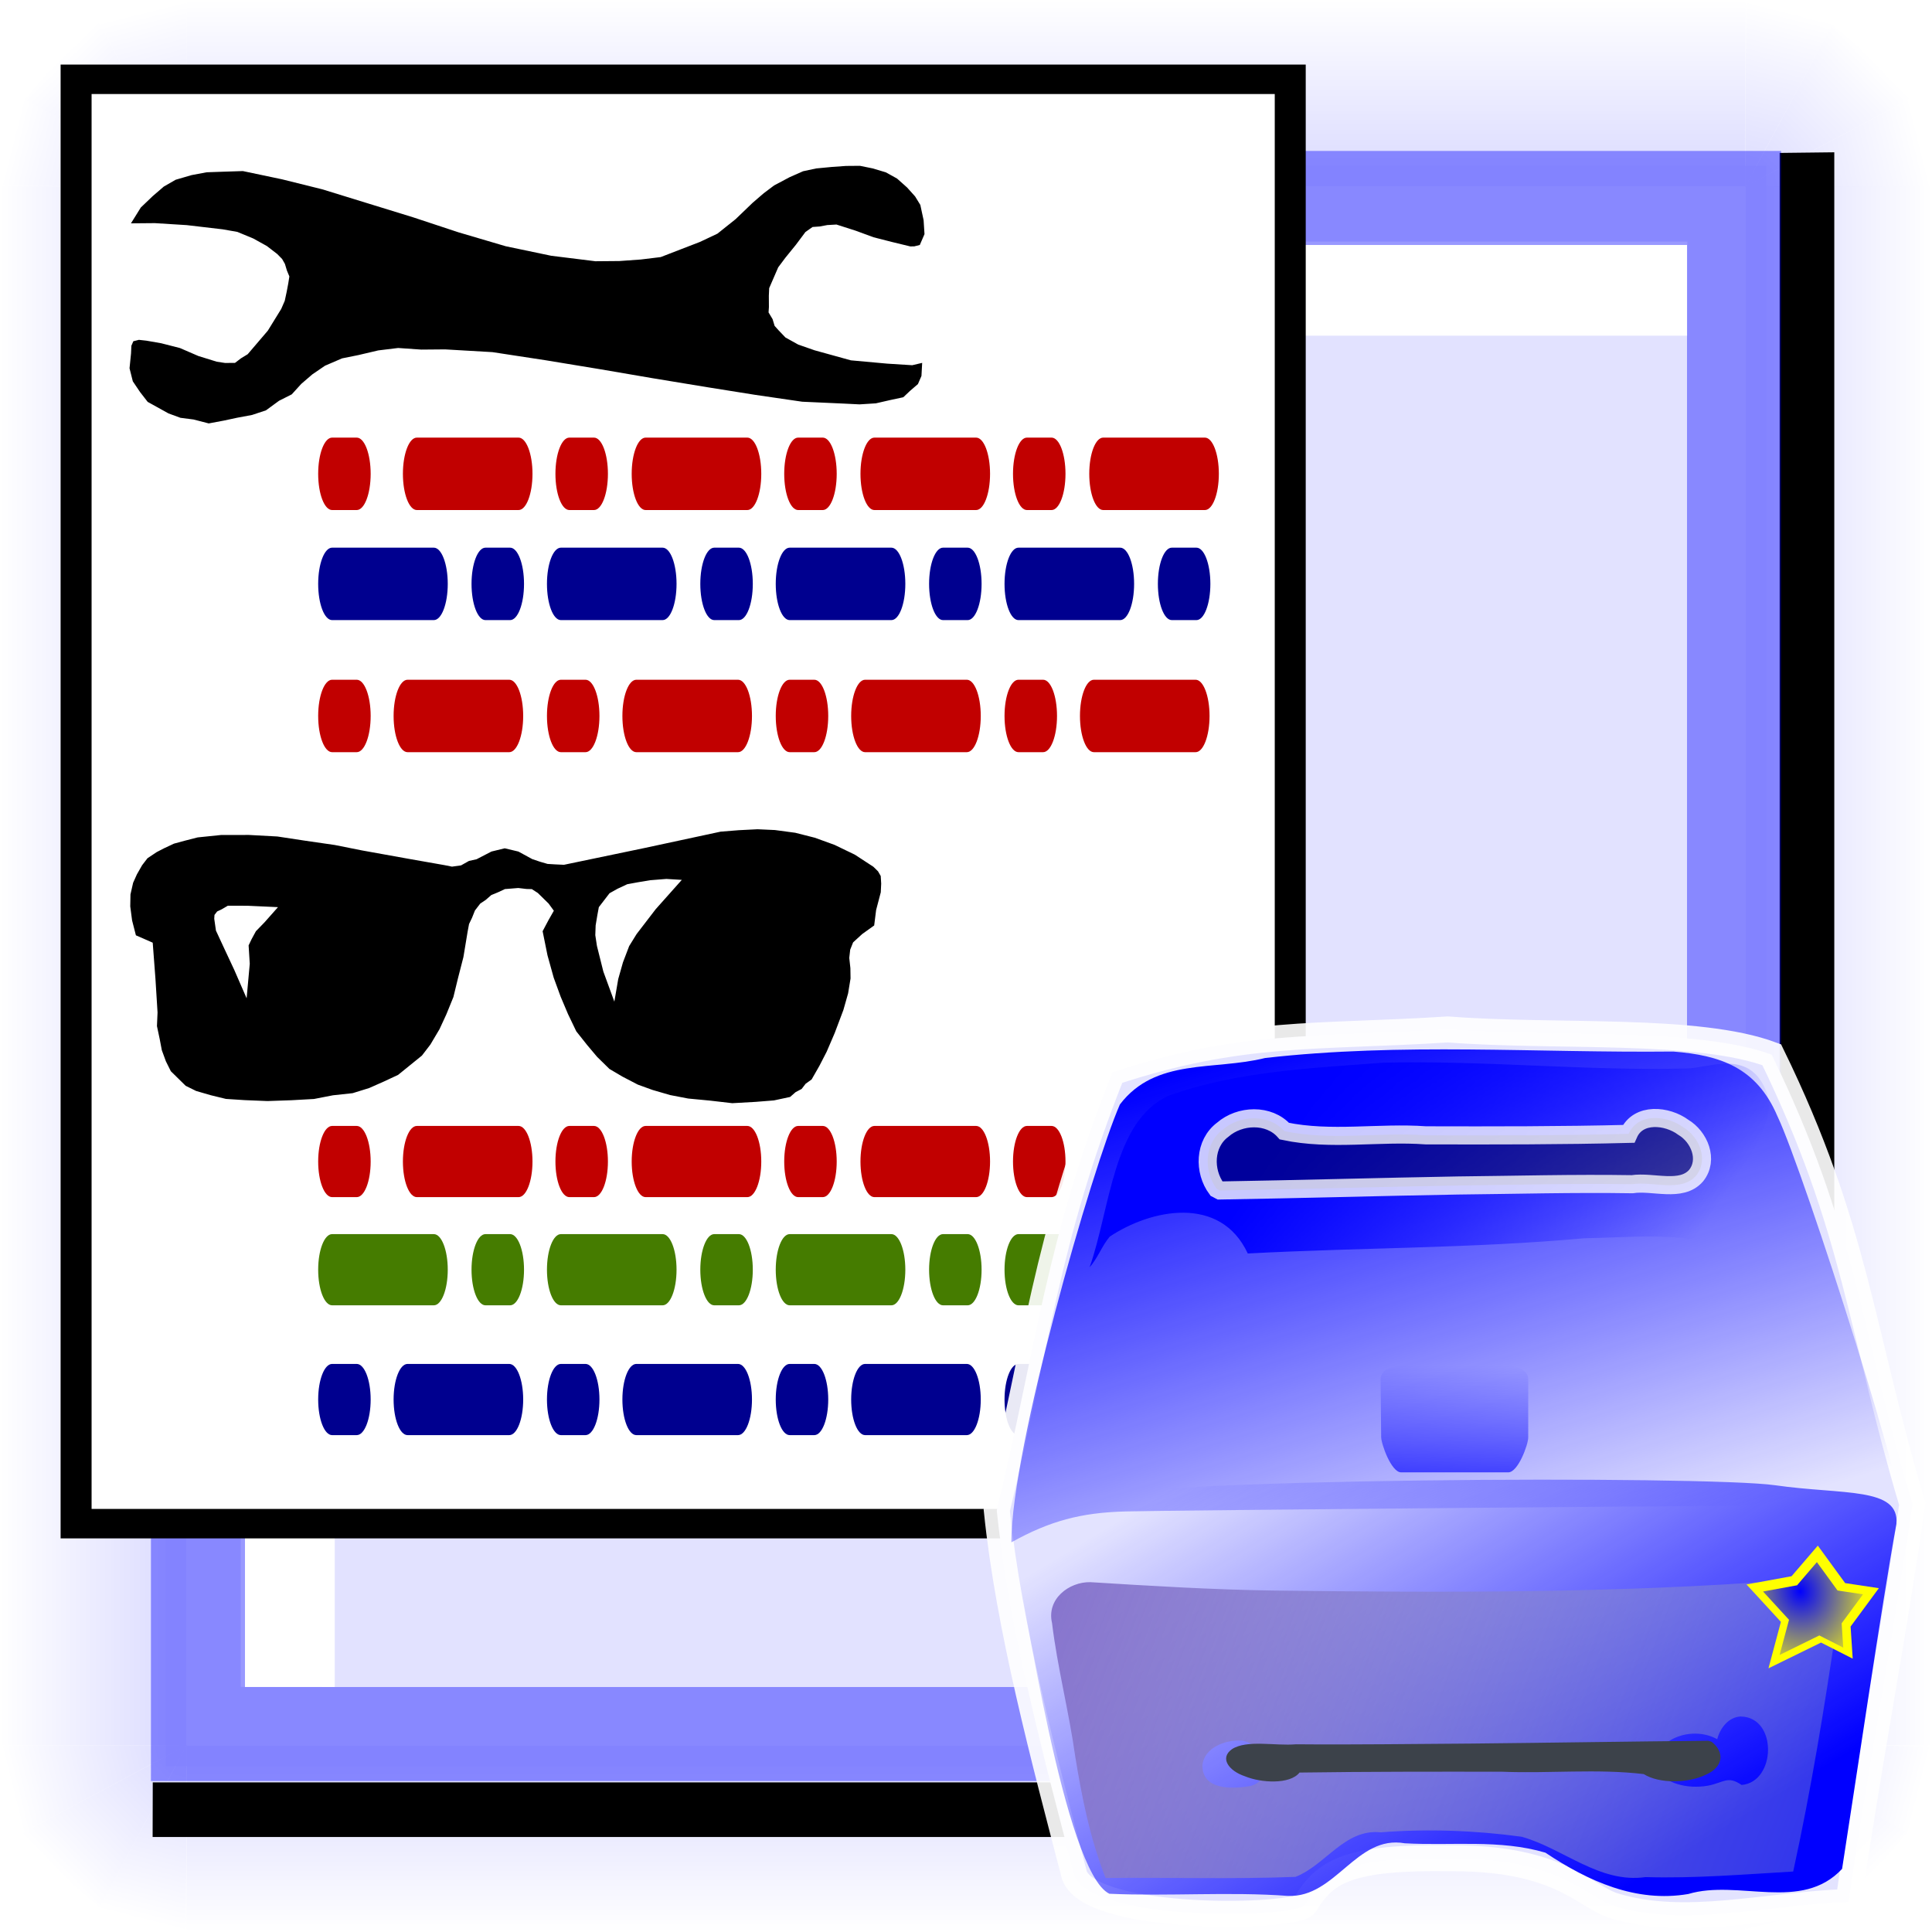 <?xml version="1.0" encoding="UTF-8" standalone="no"?>
<!-- Created with Inkscape (http://www.inkscape.org/) -->
<svg
   xmlns:dc="http://purl.org/dc/elements/1.1/"
   xmlns:cc="http://web.resource.org/cc/"
   xmlns:rdf="http://www.w3.org/1999/02/22-rdf-syntax-ns#"
   xmlns:svg="http://www.w3.org/2000/svg"
   xmlns="http://www.w3.org/2000/svg"
   xmlns:xlink="http://www.w3.org/1999/xlink"
   xmlns:sodipodi="http://inkscape.sourceforge.net/DTD/sodipodi-0.dtd"
   xmlns:inkscape="http://www.inkscape.org/namespaces/inkscape"
   width="320"
   height="320"
   id="svg1"
   sodipodi:version="0.32"
   inkscape:version="0.42"
   sodipodi:docbase="/home/raul/docs/iglues/v0.4/svg"
   sodipodi:docname="i_bulmages_impresion_informexreferencia.svg"
   version="1.0"
   x="0"
   y="0"
   inkscape:export-filename="/home/raul/docs/iglues/v0.4/png/i_bulmages_impresion_informexreferencia.png"
   inkscape:export-xdpi="96.000000"
   inkscape:export-ydpi="96.000000">
  <defs
     id="defs3">
    <linearGradient
       inkscape:collect="always"
       id="linearGradient9952">
      <stop
         style="stop-color:#0000ff;stop-opacity:1;"
         offset="0"
         id="stop9953" />
      <stop
         style="stop-color:#0000ff;stop-opacity:0;"
         offset="1"
         id="stop9954" />
    </linearGradient>
    <linearGradient
       inkscape:collect="always"
       xlink:href="#linearGradient9952"
       id="linearGradient2369"
       gradientUnits="userSpaceOnUse"
       gradientTransform="matrix(0.664,0.685,-0.685,0.664,124.595,290.188)"
       x1="-181"
       y1="65.431"
       x2="-149.556"
       y2="65.431" />
    <linearGradient
       inkscape:collect="always"
       xlink:href="#linearGradient9952"
       id="linearGradient2370"
       gradientUnits="userSpaceOnUse"
       gradientTransform="matrix(0.925,0.235,-0.235,0.925,142.281,191.757)"
       x1="-181"
       y1="65.431"
       x2="-149.556"
       y2="65.431" />
    <linearGradient
       inkscape:collect="always"
       xlink:href="#linearGradient9952"
       id="linearGradient2371"
       gradientUnits="userSpaceOnUse"
       gradientTransform="matrix(0.231,0.926,0.926,-0.231,-59.197,392.392)"
       x1="-181"
       y1="65.431"
       x2="-149.556"
       y2="65.431" />
    <linearGradient
       inkscape:collect="always"
       xlink:href="#linearGradient9952"
       id="linearGradient2372"
       gradientUnits="userSpaceOnUse"
       gradientTransform="matrix(0.954,-8.217683e-33,0,7.242,462.687,-305.064)"
       x1="-181"
       y1="65.431"
       x2="-149.556"
       y2="65.431" />
    <linearGradient
       inkscape:collect="always"
       xlink:href="#linearGradient9952"
       id="linearGradient3003"
       gradientUnits="userSpaceOnUse"
       gradientTransform="matrix(0.664,0.685,-0.685,0.664,124.595,290.188)"
       x1="-181"
       y1="65.431"
       x2="-149.556"
       y2="65.431" />
    <linearGradient
       inkscape:collect="always"
       xlink:href="#linearGradient9952"
       id="linearGradient3004"
       gradientUnits="userSpaceOnUse"
       gradientTransform="matrix(0.925,0.235,-0.235,0.925,142.281,191.757)"
       x1="-181"
       y1="65.431"
       x2="-149.556"
       y2="65.431" />
    <linearGradient
       inkscape:collect="always"
       xlink:href="#linearGradient9952"
       id="linearGradient3005"
       gradientUnits="userSpaceOnUse"
       gradientTransform="matrix(0.231,0.926,0.926,-0.231,-59.197,392.392)"
       x1="-181"
       y1="65.431"
       x2="-149.556"
       y2="65.431" />
    <linearGradient
       inkscape:collect="always"
       xlink:href="#linearGradient9952"
       id="linearGradient3022"
       gradientUnits="userSpaceOnUse"
       gradientTransform="matrix(-0.954,8.217683e-33,0,-7.242,-142.687,625.018)"
       x1="-181"
       y1="65.431"
       x2="-149.556"
       y2="65.431" />
    <linearGradient
       inkscape:collect="always"
       xlink:href="#linearGradient9952"
       id="linearGradient3024"
       gradientUnits="userSpaceOnUse"
       gradientTransform="matrix(-8.217683e-33,-0.954,7.242,0,-305.041,-142.687)"
       x1="-181"
       y1="65.431"
       x2="-149.556"
       y2="65.431" />
    <linearGradient
       inkscape:collect="always"
       xlink:href="#linearGradient9952"
       id="linearGradient3048"
       gradientUnits="userSpaceOnUse"
       gradientTransform="matrix(0.664,0.685,-0.685,0.664,124.595,290.188)"
       x1="-181"
       y1="65.431"
       x2="-149.556"
       y2="65.431" />
    <linearGradient
       inkscape:collect="always"
       xlink:href="#linearGradient9952"
       id="linearGradient3049"
       gradientUnits="userSpaceOnUse"
       gradientTransform="matrix(0.925,0.235,-0.235,0.925,142.281,191.757)"
       x1="-181"
       y1="65.431"
       x2="-149.556"
       y2="65.431" />
    <linearGradient
       inkscape:collect="always"
       xlink:href="#linearGradient9952"
       id="linearGradient3050"
       gradientUnits="userSpaceOnUse"
       gradientTransform="matrix(0.231,0.926,0.926,-0.231,-59.197,392.392)"
       x1="-181"
       y1="65.431"
       x2="-149.556"
       y2="65.431" />
    <linearGradient
       inkscape:collect="always"
       xlink:href="#linearGradient9952"
       id="linearGradient3051"
       gradientUnits="userSpaceOnUse"
       gradientTransform="matrix(0.664,0.685,-0.685,0.664,124.595,290.188)"
       x1="-181"
       y1="65.431"
       x2="-149.556"
       y2="65.431" />
    <linearGradient
       inkscape:collect="always"
       xlink:href="#linearGradient9952"
       id="linearGradient3052"
       gradientUnits="userSpaceOnUse"
       gradientTransform="matrix(0.925,0.235,-0.235,0.925,142.281,191.757)"
       x1="-181"
       y1="65.431"
       x2="-149.556"
       y2="65.431" />
    <linearGradient
       inkscape:collect="always"
       xlink:href="#linearGradient9952"
       id="linearGradient3053"
       gradientUnits="userSpaceOnUse"
       gradientTransform="matrix(0.231,0.926,0.926,-0.231,-59.197,392.392)"
       x1="-181"
       y1="65.431"
       x2="-149.556"
       y2="65.431" />
    <linearGradient
       inkscape:collect="always"
       xlink:href="#linearGradient9952"
       id="linearGradient3055"
       gradientUnits="userSpaceOnUse"
       gradientTransform="matrix(8.217683e-33,0.954,-7.242,0,625.041,462.687)"
       x1="-181"
       y1="65.431"
       x2="-149.556"
       y2="65.431" />
    <linearGradient
       y2="378.051"
       x2="404.354"
       y1="310.992"
       x1="404.354"
       gradientTransform="matrix(0.929,0,0,0.497,-38.725,333.819)"
       gradientUnits="userSpaceOnUse"
       id="linearGradient7388"
       xlink:href="#linearGradient2137"
       inkscape:collect="always" />
    <radialGradient
       r="31.025"
       fy="328.974"
       fx="203.11"
       cy="328.974"
       cx="203.11"
       spreadMethod="repeat"
       gradientTransform="matrix(0.152,0.919,-0.794,0.113,438.528,155.867)"
       gradientUnits="userSpaceOnUse"
       id="radialGradient7386"
       xlink:href="#linearGradient3715"
       inkscape:collect="always" />
    <linearGradient
       y2="631.08"
       x2="955.692"
       y1="537.176"
       x1="708.161"
       gradientTransform="translate(-498.265,18.507)"
       gradientUnits="userSpaceOnUse"
       id="linearGradient7384"
       xlink:href="#linearGradient4404"
       inkscape:collect="always" />
    <linearGradient
       y2="494.934"
       x2="308.572"
       y1="650.363"
       x1="402.812"
       gradientTransform="translate(-43.158,21.165)"
       gradientUnits="userSpaceOnUse"
       id="linearGradient7382"
       xlink:href="#linearGradient3715"
       inkscape:collect="always" />
    <linearGradient
       y2="437.051"
       x2="446.022"
       y1="366.53"
       x1="342.24"
       gradientTransform="translate(-39.155,20.164)"
       gradientUnits="userSpaceOnUse"
       id="linearGradient7380"
       xlink:href="#linearGradient9952"
       inkscape:collect="always" />
    <linearGradient
       y2="513.056"
       x2="426.506"
       y1="338.268"
       x1="374.297"
       spreadMethod="pad"
       gradientTransform="translate(-46.161,35.177)"
       gradientUnits="userSpaceOnUse"
       id="linearGradient7378"
       xlink:href="#linearGradient3715"
       inkscape:collect="always" />
    <linearGradient
       y2="513.056"
       x2="426.506"
       y1="338.268"
       x1="374.297"
       spreadMethod="pad"
       gradientTransform="translate(-46.161,35.177)"
       gradientUnits="userSpaceOnUse"
       id="linearGradient5907"
       xlink:href="#linearGradient3715"
       inkscape:collect="always" />
    <linearGradient
       y2="437.051"
       x2="446.022"
       y1="366.53"
       x1="342.24"
       gradientTransform="translate(-39.155,20.164)"
       gradientUnits="userSpaceOnUse"
       id="linearGradient5904"
       xlink:href="#linearGradient9952"
       inkscape:collect="always" />
    <linearGradient
       y2="494.934"
       x2="308.572"
       y1="650.363"
       x1="402.812"
       gradientTransform="translate(-43.158,21.165)"
       gradientUnits="userSpaceOnUse"
       id="linearGradient5900"
       xlink:href="#linearGradient3715"
       inkscape:collect="always" />
    <linearGradient
       gradientTransform="translate(-498.265,18.507)"
       y2="631.08"
       x2="955.692"
       y1="537.176"
       x1="708.161"
       gradientUnits="userSpaceOnUse"
       id="linearGradient5897"
       xlink:href="#linearGradient4404"
       inkscape:collect="always" />
    <linearGradient
       y2="378.051"
       x2="404.354"
       y1="310.992"
       x1="404.354"
       gradientTransform="matrix(0.929,0,0,0.497,-38.725,333.819)"
       gradientUnits="userSpaceOnUse"
       id="linearGradient5890"
       xlink:href="#linearGradient2137"
       inkscape:collect="always" />
    <radialGradient
       r="31.025"
       fy="328.974"
       fx="203.11"
       cy="328.974"
       cx="203.11"
       spreadMethod="repeat"
       gradientTransform="matrix(0.152,0.919,-0.794,0.113,438.528,155.867)"
       gradientUnits="userSpaceOnUse"
       id="radialGradient5885"
       xlink:href="#linearGradient3715"
       inkscape:collect="always" />
    <radialGradient
       spreadMethod="repeat"
       gradientUnits="userSpaceOnUse"
       gradientTransform="matrix(0.152,0.919,-0.794,0.113,438.528,155.867)"
       r="31.025"
       fy="328.974"
       fx="203.11"
       cy="328.974"
       cx="203.11"
       id="radialGradient2891"
       xlink:href="#linearGradient3715"
       inkscape:collect="always" />
    <linearGradient
       y2="65.431"
       x2="-149.556"
       y1="65.431"
       x1="-181"
       gradientTransform="matrix(8.217683e-33,0.954,-7.242,0,625.041,462.687)"
       gradientUnits="userSpaceOnUse"
       id="linearGradient1835"
       xlink:href="#linearGradient9952"
       inkscape:collect="always" />
    <linearGradient
       y2="65.431"
       x2="-149.556"
       y1="65.431"
       x1="-181"
       gradientTransform="matrix(0.231,0.926,0.926,-0.231,-59.197,392.392)"
       gradientUnits="userSpaceOnUse"
       id="linearGradient1833"
       xlink:href="#linearGradient9952"
       inkscape:collect="always" />
    <linearGradient
       y2="65.431"
       x2="-149.556"
       y1="65.431"
       x1="-181"
       gradientTransform="matrix(0.925,0.235,-0.235,0.925,142.281,191.757)"
       gradientUnits="userSpaceOnUse"
       id="linearGradient1831"
       xlink:href="#linearGradient9952"
       inkscape:collect="always" />
    <linearGradient
       y2="65.431"
       x2="-149.556"
       y1="65.431"
       x1="-181"
       gradientTransform="matrix(0.664,0.685,-0.685,0.664,124.595,290.188)"
       gradientUnits="userSpaceOnUse"
       id="linearGradient1829"
       xlink:href="#linearGradient9952"
       inkscape:collect="always" />
    <linearGradient
       y2="65.431"
       x2="-149.556"
       y1="65.431"
       x1="-181"
       gradientTransform="matrix(0.231,0.926,0.926,-0.231,-59.197,392.392)"
       gradientUnits="userSpaceOnUse"
       id="linearGradient1827"
       xlink:href="#linearGradient9952"
       inkscape:collect="always" />
    <linearGradient
       y2="65.431"
       x2="-149.556"
       y1="65.431"
       x1="-181"
       gradientTransform="matrix(0.925,0.235,-0.235,0.925,142.281,191.757)"
       gradientUnits="userSpaceOnUse"
       id="linearGradient1825"
       xlink:href="#linearGradient9952"
       inkscape:collect="always" />
    <linearGradient
       y2="65.431"
       x2="-149.556"
       y1="65.431"
       x1="-181"
       gradientTransform="matrix(0.664,0.685,-0.685,0.664,124.595,290.188)"
       gradientUnits="userSpaceOnUse"
       id="linearGradient1823"
       xlink:href="#linearGradient9952"
       inkscape:collect="always" />
    <linearGradient
       y2="65.431"
       x2="-149.556"
       y1="65.431"
       x1="-181"
       gradientTransform="matrix(-8.217683e-33,-0.954,7.242,0,-305.041,-142.687)"
       gradientUnits="userSpaceOnUse"
       id="linearGradient1821"
       xlink:href="#linearGradient9952"
       inkscape:collect="always" />
    <linearGradient
       y2="65.431"
       x2="-149.556"
       y1="65.431"
       x1="-181"
       gradientTransform="matrix(-0.954,8.217683e-33,0,-7.242,-142.687,625.018)"
       gradientUnits="userSpaceOnUse"
       id="linearGradient1819"
       xlink:href="#linearGradient9952"
       inkscape:collect="always" />
    <linearGradient
       y2="65.431"
       x2="-149.556"
       y1="65.431"
       x1="-181"
       gradientTransform="matrix(0.231,0.926,0.926,-0.231,-59.197,392.392)"
       gradientUnits="userSpaceOnUse"
       id="linearGradient1817"
       xlink:href="#linearGradient9952"
       inkscape:collect="always" />
    <linearGradient
       y2="65.431"
       x2="-149.556"
       y1="65.431"
       x1="-181"
       gradientTransform="matrix(0.925,0.235,-0.235,0.925,142.281,191.757)"
       gradientUnits="userSpaceOnUse"
       id="linearGradient1815"
       xlink:href="#linearGradient9952"
       inkscape:collect="always" />
    <linearGradient
       y2="65.431"
       x2="-149.556"
       y1="65.431"
       x1="-181"
       gradientTransform="matrix(0.664,0.685,-0.685,0.664,124.595,290.188)"
       gradientUnits="userSpaceOnUse"
       id="linearGradient1813"
       xlink:href="#linearGradient9952"
       inkscape:collect="always" />
    <linearGradient
       y2="65.431"
       x2="-149.556"
       y1="65.431"
       x1="-181"
       gradientTransform="matrix(0.954,-8.217683e-33,0,7.242,462.687,-305.064)"
       gradientUnits="userSpaceOnUse"
       id="linearGradient1811"
       xlink:href="#linearGradient9952"
       inkscape:collect="always" />
    <linearGradient
       y2="65.431"
       x2="-149.556"
       y1="65.431"
       x1="-181"
       gradientTransform="matrix(0.231,0.926,0.926,-0.231,-59.197,392.392)"
       gradientUnits="userSpaceOnUse"
       id="linearGradient1809"
       xlink:href="#linearGradient9952"
       inkscape:collect="always" />
    <linearGradient
       y2="65.431"
       x2="-149.556"
       y1="65.431"
       x1="-181"
       gradientTransform="matrix(0.925,0.235,-0.235,0.925,142.281,191.757)"
       gradientUnits="userSpaceOnUse"
       id="linearGradient1807"
       xlink:href="#linearGradient9952"
       inkscape:collect="always" />
    <linearGradient
       y2="65.431"
       x2="-149.556"
       y1="65.431"
       x1="-181"
       gradientTransform="matrix(0.664,0.685,-0.685,0.664,124.595,290.188)"
       gradientUnits="userSpaceOnUse"
       id="linearGradient1805"
       xlink:href="#linearGradient9952"
       inkscape:collect="always" />
    <linearGradient
       id="linearGradient1799">
      <stop
         id="stop1801"
         offset="0"
         style="stop-color:#000093;stop-opacity:1;" />
      <stop
         id="stop1803"
         offset="1"
         style="stop-color:#0000ff;stop-opacity:0;" />
    </linearGradient>
    <linearGradient
       id="linearGradient3715">
      <stop
         style="stop-color:#0000ff;stop-opacity:1;"
         offset="0"
         id="stop3717" />
      <stop
         style="stop-color:#0000ff;stop-opacity:0;"
         offset="1"
         id="stop3719" />
    </linearGradient>
    <linearGradient
       id="linearGradient2137"
       inkscape:collect="always">
      <stop
         id="stop2139"
         offset="0"
         style="stop-color:#0000ff;stop-opacity:0" />
      <stop
         id="stop2141"
         offset="1"
         style="stop-color:#0000ff;stop-opacity:1" />
    </linearGradient>
    <linearGradient
       id="linearGradient4404"
       inkscape:collect="always">
      <stop
         id="stop4406"
         offset="0"
         style="stop-color:#8774cd;stop-opacity:1" />
      <stop
         id="stop4408"
         offset="1"
         style="stop-color:#8792cd;stop-opacity:0.347" />
    </linearGradient>
  </defs>
  <sodipodi:namedview
     id="base"
     pagecolor="#ffffff"
     bordercolor="#666666"
     borderopacity="1.0"
     inkscape:pageopacity="0.0"
     inkscape:pageshadow="2"
     inkscape:zoom="0.99912552"
     inkscape:cx="367.07875"
     inkscape:cy="125.70358"
     inkscape:current-layer="g1271"
     gridspacingy="10pt"
     gridspacingx="10pt"
     gridoriginy="0pt"
     gridoriginx="0pt"
     inkscape:window-width="1014"
     inkscape:window-height="688"
     inkscape:window-x="0"
     inkscape:window-y="0"
     showguides="true"
     inkscape:guide-bbox="true" />
  <g
     inkscape:label="Base"
     inkscape:groupmode="layer"
     id="layer1"
     style="display:block"
     sodipodi:insensitive="1">
    <rect
       style="fill:#ffffff;fill-opacity:1;fill-rule:evenodd;stroke:none;stroke-width:8.98;stroke-miterlimit:4;stroke-opacity:1"
       id="rect2373"
       width="320"
       height="320"
       x="0"
       y="0"
       rx="0"
       ry="0" />
  </g>
  <g
     inkscape:groupmode="layer"
     id="layer5"
     inkscape:label="Boto"
     style="display:block"
     sodipodi:insensitive="true">
    <path
       style="fill:url(#linearGradient2372);fill-opacity:1;fill-rule:evenodd;stroke:none;stroke-width:8.98;stroke-miterlimit:4;stroke-opacity:1;display:block"
       d="M 289.15,30.847 L 320,30.924 L 320,289.108 L 289.184,289.056 L 289.15,30.847 z "
       id="rect10002"
       sodipodi:nodetypes="ccccc" />
    <g
       id="g2064"
       transform="translate(329.539,79.35)"
       style="display:block">
      <path
         style="fill:url(#linearGradient2369);fill-opacity:1;fill-rule:evenodd;stroke:none;stroke-width:8.98;stroke-miterlimit:4;stroke-opacity:1"
         d="M -13.667,224.157 L -19.571,231.257 L -25.892,237.001 L -40.462,209.727 L -13.667,224.157 z "
         id="path2053"
         sodipodi:nodetypes="ccccc" />
      <path
         style="fill:url(#linearGradient2370);fill-opacity:1;fill-rule:evenodd;stroke:none;stroke-width:8.98;stroke-miterlimit:4;stroke-opacity:1"
         d="M -9.539,209.847 L -11.386,217.116 L -13.233,224.385 L -40.462,209.727 L -9.539,209.847 z "
         id="path2060"
         sodipodi:nodetypes="ccccc" />
      <path
         style="fill:url(#linearGradient2371);fill-opacity:1;fill-rule:evenodd;stroke:none;stroke-width:8.98;stroke-miterlimit:4;stroke-opacity:1"
         d="M -40.462,240.65 L -33.185,238.834 L -25.908,237.017 L -40.45,209.727 L -40.462,240.65 z "
         id="path2062"
         sodipodi:nodetypes="ccccc" />
    </g>
    <g
       id="g2999"
       transform="matrix(0,1,-1,0,240.65,329.539)"
       style="display:block">
      <path
         style="fill:url(#linearGradient3003);fill-opacity:1;fill-rule:evenodd;stroke:none;stroke-width:8.98;stroke-miterlimit:4;stroke-opacity:1"
         d="M -13.667,224.157 L -19.571,231.257 L -25.892,237.001 L -40.462,209.727 L -13.667,224.157 z "
         id="path3000"
         sodipodi:nodetypes="ccccc" />
      <path
         style="fill:url(#linearGradient3004);fill-opacity:1;fill-rule:evenodd;stroke:none;stroke-width:8.98;stroke-miterlimit:4;stroke-opacity:1"
         d="M -9.539,209.847 L -11.386,217.116 L -13.233,224.385 L -40.462,209.727 L -9.539,209.847 z "
         id="path3001"
         sodipodi:nodetypes="ccccc" />
      <path
         style="fill:url(#linearGradient3005);fill-opacity:1;fill-rule:evenodd;stroke:none;stroke-width:8.98;stroke-miterlimit:4;stroke-opacity:1"
         d="M -40.462,240.65 L -33.185,238.834 L -25.908,237.017 L -40.45,209.727 L -40.462,240.65 z "
         id="path3002"
         sodipodi:nodetypes="ccccc" />
    </g>
    <g
       id="g3006"
       transform="matrix(0,-1,1,0,79.35,-9.539)"
       style="display:block">
      <path
         style="fill:url(#linearGradient3051);fill-opacity:1;fill-rule:evenodd;stroke:none;stroke-width:8.98;stroke-miterlimit:4;stroke-opacity:1"
         d="M -13.667,224.157 L -19.571,231.257 L -25.892,237.001 L -40.462,209.727 L -13.667,224.157 z "
         id="path3007"
         sodipodi:nodetypes="ccccc" />
      <path
         style="fill:url(#linearGradient3052);fill-opacity:1;fill-rule:evenodd;stroke:none;stroke-width:8.98;stroke-miterlimit:4;stroke-opacity:1"
         d="M -9.539,209.847 L -11.386,217.116 L -13.233,224.385 L -40.462,209.727 L -9.539,209.847 z "
         id="path3008"
         sodipodi:nodetypes="ccccc" />
      <path
         style="fill:url(#linearGradient3053);fill-opacity:1;fill-rule:evenodd;stroke:none;stroke-width:8.98;stroke-miterlimit:4;stroke-opacity:1"
         d="M -40.462,240.65 L -33.185,238.834 L -25.908,237.017 L -40.45,209.727 L -40.462,240.65 z "
         id="path3009"
         sodipodi:nodetypes="ccccc" />
    </g>
    <g
       id="g3010"
       transform="matrix(-1,0,0,-1,-9.539,240.65)"
       style="display:block">
      <path
         style="fill:url(#linearGradient3048);fill-opacity:1;fill-rule:evenodd;stroke:none;stroke-width:8.98;stroke-miterlimit:4;stroke-opacity:1"
         d="M -13.667,224.157 L -19.571,231.257 L -25.892,237.001 L -40.462,209.727 L -13.667,224.157 z "
         id="path3011"
         sodipodi:nodetypes="ccccc" />
      <path
         style="fill:url(#linearGradient3049);fill-opacity:1;fill-rule:evenodd;stroke:none;stroke-width:8.98;stroke-miterlimit:4;stroke-opacity:1"
         d="M -9.539,209.847 L -11.386,217.116 L -13.233,224.385 L -40.462,209.727 L -9.539,209.847 z "
         id="path3012"
         sodipodi:nodetypes="ccccc" />
      <path
         style="fill:url(#linearGradient3050);fill-opacity:1;fill-rule:evenodd;stroke:none;stroke-width:8.98;stroke-miterlimit:4;stroke-opacity:1"
         d="M -40.462,240.65 L -33.185,238.834 L -25.908,237.017 L -40.45,209.727 L -40.462,240.65 z "
         id="path3013"
         sodipodi:nodetypes="ccccc" />
    </g>
    <path
       style="fill:url(#linearGradient3022);fill-opacity:1;fill-rule:evenodd;stroke:none;stroke-width:8.98;stroke-miterlimit:4;stroke-opacity:1;display:block"
       d="M 30.85,289.108 L 1.1102230e-16,289.03 L 1.1102230e-16,30.847 L 30.816,30.898 L 30.85,289.108 z "
       id="path3021"
       sodipodi:nodetypes="ccccc" />
    <path
       style="fill:url(#linearGradient3024);fill-opacity:1;fill-rule:evenodd;stroke:none;stroke-width:8.98;stroke-miterlimit:4;stroke-opacity:1;display:block"
       d="M 30.869,30.85 L 30.947,-5.6843419e-14 L 289.131,-5.6843419e-14 L 289.079,30.816 L 30.869,30.85 z "
       id="path3023"
       sodipodi:nodetypes="ccccc" />
    <path
       style="fill:url(#linearGradient3055);fill-opacity:1;fill-rule:evenodd;stroke:none;stroke-width:8.98;stroke-miterlimit:4;stroke-opacity:1;display:block"
       d="M 289.131,289.15 L 289.053,320 L 30.869,320 L 30.921,289.184 L 289.131,289.15 z "
       id="path3054"
       sodipodi:nodetypes="ccccc" />
    <rect
       style="fill:#0000ff;fill-opacity:0.784;fill-rule:evenodd;stroke:none;stroke-width:15;stroke-miterlimit:4;stroke-opacity:1"
       id="rect3057"
       width="265.039"
       height="265.039"
       x="27.48"
       y="27.48" />
    <rect
       style="fill:#ffffff;fill-opacity:0.855;fill-rule:evenodd;stroke:none;stroke-width:8.98;stroke-miterlimit:4;stroke-opacity:1;display:block"
       id="rect5542"
       width="320"
       height="320"
       x="0"
       y="-2.8421709e-14"
       rx="0"
       ry="0" />
    <path
       style="fill:#ffffff;fill-opacity:1;fill-rule:evenodd;stroke:none;stroke-width:15;stroke-miterlimit:4;stroke-opacity:1"
       d="M 55.447,279.422 L 39.87,279.405 L 39.87,40.016 L 279.481,40.016 L 279.484,55.593 L 55.447,55.593 L 55.447,279.422 z "
       id="path1115"
       sodipodi:nodetypes="ccccccc" />
    <path
       style="fill:#000000;fill-opacity:1;fill-rule:evenodd;stroke:none;stroke-width:15;stroke-miterlimit:4;stroke-opacity:1"
       d="M 25.279,304.264 L 25.302,295.216 L 294.767,295.216 L 294.767,25.33 L 303.816,25.225 L 303.816,304.264 L 25.279,304.264 z "
       id="path1119"
       sodipodi:nodetypes="ccccccc" />
    <path
       id="rect6786"
       style="opacity:0.4;fill:#0000ff;fill-opacity:1;fill-rule:evenodd;stroke:none;stroke-width:15;stroke-miterlimit:4;stroke-opacity:1"
       d="M 25,25 L 295,25 L 295,295 L 25,295 L 25,25 z M 40.577,40.577 L 279.423,40.577 L 279.423,279.423 L 40.577,279.423 L 40.577,40.577 z " />
  </g>
  <path
     d=""
     id="path3081" />
  <g
     id="g1271"
     inkscape:groupmode="layer"
     inkscape:label="Dibuix"
     transform="translate(184.516,-340.644)"
     style="display:block">
    <g
       id="g2264"
       transform="matrix(0.855,0,0,0.813,-251.193,107.983)">
      <path
         id="rect1533"
         d="M 92.727,302.331 L 327.932,302.331 L 327.932,596.588 L 92.727,596.588 L 92.727,302.331 z "
         style="fill:#ffffff;fill-opacity:1;stroke:#000000;stroke-width:6;stroke-miterlimit:4;stroke-dasharray:none;stroke-opacity:1" />
      <g
         transform="matrix(0.778,0,0,0.925,-83.091,-43.467)"
         inkscape:label="Layer 1"
         id="g1522">
        <g
           id="g1376">
          <polygon
             style="fill:#000000;fill-opacity:1;stroke:none;display:block"
             transform="matrix(9.763395e-2,-0.199,0.199,9.763328e-2,-2480.739,3342.028)"
             id="polygon462"
             points="17299.000,5183 17318.000,5186 17334.000,5193 17348.000,5200 17360.000,5209 17372.000,5223 17382.000,5237 17391.000,5254 17401.000,5273 17413.000,5316 17424.000,5361 17434.000,5413 17444.000,5465 17453.000,5517 17464.000,5571 17478.000,5621 17495.000,5668 17507.000,5692 17519.000,5713 17531.000,5732 17548.000,5749 17564.000,5765 17580.000,5779 17602.000,5791 17625.000,5801 17639.000,5808 17651.000,5815 17666.000,5827 17678.000,5838 17687.000,5850 17696.000,5865 17704.000,5879 17711.000,5893 17715.000,5907 17718.000,5922 17718.000,5936 17715.000,5950 17711.000,5962 17706.000,5971 17694.000,5981 17682.000,5988 17675.000,5988 17670.000,5988 17666.000,5983 17664.000,5979 17659.000,5959 17654.000,5938 17651.000,5917 17647.000,5895 17642.000,5886 17637.000,5879 17633.000,5872 17625.000,5867 17609.000,5863 17592.000,5858 17580.000,5855 17569.000,5855 17557.000,5855 17550.000,5858 17540.000,5863 17535.000,5865 17531.000,5872 17526.000,5877 17524.000,5883 17521.000,5893 17521.000,5909 17524.000,5928 17533.000,5969 17548.000,6007 17559.000,6033 17566.000,6042 17554.000,6047 17545.000,6047 17535.000,6042 17526.000,6038 17517.000,6026 17507.000,6013 17498.000,5997 17491.000,5981 17472.000,5938 17455.000,5888 17438.000,5836 17419.000,5777 17401.000,5720 17382.000,5661 17363.000,5604 17342.000,5555 17330.000,5531 17320.000,5507 17308.000,5488 17294.000,5470 17283.000,5455 17268.000,5441 17254.000,5432 17240.000,5425 17226.000,5420 17214.000,5410 17199.000,5401 17188.000,5389 17178.000,5375 17169.000,5363 17159.000,5349 17155.000,5332 17150.000,5318 17148.000,5304 17148.000,5290 17148.000,5278 17153.000,5266 17159.000,5254 17169.000,5245 17183.000,5240 17190.000,5237 17195.000,5237 17199.000,5242 17202.000,5250 17207.000,5266 17212.000,5287 17214.000,5309 17218.000,5330 17221.000,5339 17226.000,5349 17233.000,5353 17240.000,5358 17271.000,5368 17297.000,5372 17306.000,5372 17315.000,5370 17323.000,5368 17330.000,5366 17334.000,5361 17339.000,5356 17342.000,5351 17344.000,5344 17346.000,5330 17346.000,5313 17344.000,5294 17339.000,5278 17332.000,5259 17325.000,5240 17311.000,5207 17299.000,5183 " />
          <path
             style="fill:#000000;fill-opacity:1;stroke:none;display:block"
             id="path463"
             d="M 376.808,550.161 L 372.96,549.953 L 368.907,550.239 L 365.825,550.695 L 363.22,551.119 L 360.776,552.129 L 358.808,553.106 L 357.479,554.637 L 356.149,556.168 L 355.79,557.871 L 355.354,560.177 L 355.267,562.339 L 355.673,564.706 L 357.268,570.344 L 360.011,576.978 L 360.978,571.999 L 362.156,568.322 L 363.701,564.74 L 365.55,562.094 L 370.314,556.608 L 376.808,550.161 z M 276.256,556.168 L 268.688,555.862 L 263.776,555.849 L 262.158,556.682 L 261.11,557.115 L 260.445,557.88 L 260.385,558.723 L 260.808,561.329 L 262.745,565.025 L 265.371,569.991 L 268.447,576.242 L 269.229,568.641 L 268.943,564.588 L 269.685,563.219 L 270.76,561.466 L 272.898,559.519 L 276.256,556.168 z M 424.709,560.202 L 421.727,562.089 L 419.461,563.925 L 418.736,565.534 L 418.504,567.347 L 418.783,569.603 L 418.823,571.876 L 418.216,575.153 L 417.037,578.829 L 414.879,583.892 L 412.891,587.985 L 411.075,591.108 L 409.131,594.119 L 407.64,595.063 L 406.643,596.211 L 405.136,596.916 L 403.773,597.971 L 399.754,598.733 L 395.225,599.052 L 389.376,599.344 L 383.826,598.777 L 378.404,598.321 L 373.918,597.559 L 369.527,596.431 L 365.85,595.252 L 362.013,593.486 L 358.779,591.798 L 355.717,589.139 L 353.259,586.557 L 350.53,583.515 L 348.465,579.708 L 346.638,575.884 L 344.906,571.694 L 343.361,566.772 L 342.149,561.467 L 343.65,558.966 L 344.946,556.958 L 343.636,555.373 L 342.488,554.376 L 340.957,553.047 L 339.459,552.194 L 338.14,552.167 L 336.089,551.952 L 334.42,552.07 L 332.751,552.187 L 331.005,552.909 L 329.37,553.504 L 328.007,554.558 L 326.627,555.374 L 325.298,556.905 L 324.573,558.513 L 323.831,559.883 L 323.471,561.585 L 322.427,567.169 L 321.078,571.815 L 319.933,575.969 L 318.167,579.806 L 316.479,583.039 L 314.202,586.434 L 312.097,588.858 L 309.133,590.983 L 306.168,593.109 L 302.676,594.553 L 298.946,596.013 L 294.834,597.141 L 289.955,597.605 L 285.221,598.418 L 279.611,598.693 L 273.635,598.875 L 267.991,598.673 L 263.3,598.405 L 259.53,597.592 L 255.87,596.653 L 253.275,595.518 L 251.489,593.967 L 249.575,592.305 L 248.343,590.116 L 247.332,587.672 L 246.798,585.194 L 246.12,582.367 L 246.268,579.362 L 245.747,571.972 L 245.065,563.995 L 242.725,563.082 L 240.878,562.373 L 239.928,559.086 L 239.471,556.004 L 239.525,553.365 L 240.183,550.804 L 241.13,548.94 L 242.426,546.932 L 243.755,545.401 L 246.055,544.042 L 247.912,543.192 L 250.356,542.181 L 253.183,541.503 L 256.248,540.808 L 262.08,540.277 L 269.027,540.267 L 276.117,540.606 L 283.131,541.549 L 290.383,542.476 L 297.175,543.674 L 309.168,545.584 L 317.646,546.903 L 319.587,547.246 L 321.843,546.967 L 323.81,545.99 L 325.7,545.617 L 329.414,543.918 L 332.717,543.206 L 336.122,543.924 L 339.594,545.596 L 341.551,546.177 L 343.381,546.647 L 345.305,546.751 L 347.467,546.838 L 367.45,543.155 L 386.48,539.538 L 391.009,539.219 L 395.666,539.011 L 399.99,539.185 L 405.064,539.786 L 409.932,540.88 L 414.834,542.451 L 419.897,544.61 L 424.517,547.279 L 425.665,548.276 L 426.337,549.307 L 426.454,550.976 L 426.35,552.899 L 425.189,556.814 L 424.709,560.202 z " />
          <path
             sodipodi:nodetypes="cccccccccccccccccccccccccccccccccccccccccccccccccccccccc"
             d="M 310.834,452.753 L 336.156,452.753 C 338.079,452.753 339.627,456.311 339.627,460.73 C 339.627,465.149 338.079,468.707 336.156,468.707 L 310.834,468.707 C 308.911,468.707 307.362,465.149 307.362,460.73 C 307.362,456.311 308.911,452.753 310.834,452.753 z M 348.812,452.753 L 354.938,452.753 C 356.862,452.753 358.41,456.311 358.41,460.73 C 358.41,465.149 356.862,468.707 354.938,468.707 L 348.812,468.707 C 346.889,468.707 345.341,465.149 345.341,460.73 C 345.341,456.311 346.889,452.753 348.812,452.753 z M 367.801,452.753 L 393.123,452.753 C 395.046,452.753 396.594,456.311 396.594,460.73 C 396.594,465.149 395.046,468.707 393.123,468.707 L 367.801,468.707 C 365.878,468.707 364.329,465.149 364.329,460.73 C 364.329,456.311 365.878,452.753 367.801,452.753 z M 405.779,452.753 L 411.906,452.753 C 413.829,452.753 415.377,456.311 415.377,460.73 C 415.377,465.149 413.829,468.707 411.906,468.707 L 405.779,468.707 C 403.856,468.707 402.308,465.149 402.308,460.73 C 402.308,456.311 403.856,452.753 405.779,452.753 z M 424.768,452.753 L 450.09,452.753 C 452.013,452.753 453.561,456.311 453.561,460.73 C 453.561,465.149 452.013,468.707 450.09,468.707 L 424.768,468.707 C 422.845,468.707 421.296,465.149 421.296,460.73 C 421.296,456.311 422.845,452.753 424.768,452.753 z M 462.746,452.753 L 468.872,452.753 C 470.796,452.753 472.344,456.311 472.344,460.73 C 472.344,465.149 470.796,468.707 468.872,468.707 L 462.746,468.707 C 460.823,468.707 459.275,465.149 459.275,460.73 C 459.275,456.311 460.823,452.753 462.746,452.753 z M 481.735,452.753 L 507.057,452.753 C 508.98,452.753 510.529,456.311 510.529,460.73 C 510.529,465.149 508.98,468.707 507.057,468.707 L 481.735,468.707 C 479.812,468.707 478.264,465.149 478.264,460.73 C 478.264,456.311 479.812,452.753 481.735,452.753 z M 289.735,452.753 L 295.861,452.753 C 297.785,452.753 299.333,456.311 299.333,460.73 C 299.333,465.149 297.785,468.707 295.861,468.707 L 289.735,468.707 C 287.812,468.707 286.264,465.149 286.264,460.73 C 286.264,456.311 287.812,452.753 289.735,452.753 z "
             style="fill:#c10000;fill-opacity:1;fill-rule:evenodd;stroke:none;stroke-width:7.5;stroke-linecap:round;stroke-linejoin:round;stroke-miterlimit:4;stroke-dasharray:30 15 7.5 15 ;stroke-dashoffset:0;stroke-opacity:1;display:block"
             id="path2353" />
          <path
             sodipodi:nodetypes="cccccccccccccccccccccccccccccccccccccccccccccccccccccccc"
             d="M 504.741,522.036 L 479.419,522.036 C 477.496,522.036 475.948,518.478 475.948,514.059 C 475.948,509.64 477.496,506.082 479.419,506.082 L 504.741,506.082 C 506.664,506.082 508.213,509.64 508.213,514.059 C 508.213,518.478 506.664,522.036 504.741,522.036 z M 466.763,522.036 L 460.637,522.036 C 458.713,522.036 457.165,518.478 457.165,514.059 C 457.165,509.64 458.713,506.082 460.637,506.082 L 466.763,506.082 C 468.686,506.082 470.234,509.64 470.234,514.059 C 470.234,518.478 468.686,522.036 466.763,522.036 z M 447.774,522.036 L 422.452,522.036 C 420.529,522.036 418.98,518.478 418.98,514.059 C 418.98,509.64 420.529,506.082 422.452,506.082 L 447.774,506.082 C 449.697,506.082 451.245,509.64 451.245,514.059 C 451.245,518.478 449.697,522.036 447.774,522.036 z M 409.796,522.036 L 403.669,522.036 C 401.746,522.036 400.198,518.478 400.198,514.059 C 400.198,509.64 401.746,506.082 403.669,506.082 L 409.796,506.082 C 411.719,506.082 413.267,509.64 413.267,514.059 C 413.267,518.478 411.719,522.036 409.796,522.036 z M 390.807,522.036 L 365.485,522.036 C 363.562,522.036 362.014,518.478 362.014,514.059 C 362.014,509.64 363.562,506.082 365.485,506.082 L 390.807,506.082 C 392.73,506.082 394.279,509.64 394.279,514.059 C 394.279,518.478 392.73,522.036 390.807,522.036 z M 352.829,522.036 L 346.702,522.036 C 344.779,522.036 343.231,518.478 343.231,514.059 C 343.231,509.64 344.779,506.082 346.702,506.082 L 352.829,506.082 C 354.752,506.082 356.3,509.64 356.3,514.059 C 356.3,518.478 354.752,522.036 352.829,522.036 z M 333.84,522.036 L 308.518,522.036 C 306.595,522.036 305.046,518.478 305.046,514.059 C 305.046,509.64 306.595,506.082 308.518,506.082 L 333.84,506.082 C 335.763,506.082 337.311,509.64 337.311,514.059 C 337.311,518.478 335.763,522.036 333.84,522.036 z M 295.861,522.036 L 289.735,522.036 C 287.812,522.036 286.264,518.478 286.264,514.059 C 286.264,509.64 287.812,506.082 289.735,506.082 L 295.861,506.082 C 297.785,506.082 299.333,509.64 299.333,514.059 C 299.333,518.478 297.785,522.036 295.861,522.036 z "
             style="fill:#c10000;fill-opacity:1;fill-rule:evenodd;stroke:none;stroke-width:7.5;stroke-linecap:round;stroke-linejoin:round;stroke-miterlimit:4;stroke-dasharray:30 15 7.5 15 ;stroke-dashoffset:0;stroke-opacity:1;display:block"
             id="path2381" />
          <path
             sodipodi:nodetypes="cccccccccccccccccccccccccccccccccccccccccccccccccccccccc"
             d="M 504.947,492.947 L 498.821,492.947 C 496.898,492.947 495.349,489.389 495.349,484.97 C 495.349,480.551 496.898,476.993 498.821,476.993 L 504.947,476.993 C 506.87,476.993 508.419,480.551 508.419,484.97 C 508.419,489.389 506.87,492.947 504.947,492.947 z M 485.959,492.947 L 460.637,492.947 C 458.713,492.947 457.165,489.389 457.165,484.97 C 457.165,480.551 458.713,476.993 460.637,476.993 L 485.959,476.993 C 487.882,476.993 489.43,480.551 489.43,484.97 C 489.43,489.389 487.882,492.947 485.959,492.947 z M 447.98,492.947 L 441.854,492.947 C 439.931,492.947 438.382,489.389 438.382,484.97 C 438.382,480.551 439.931,476.993 441.854,476.993 L 447.98,476.993 C 449.903,476.993 451.452,480.551 451.452,484.97 C 451.452,489.389 449.903,492.947 447.98,492.947 z M 428.991,492.947 L 403.669,492.947 C 401.746,492.947 400.198,489.389 400.198,484.97 C 400.198,480.551 401.746,476.993 403.669,476.993 L 428.991,476.993 C 430.915,476.993 432.463,480.551 432.463,484.97 C 432.463,489.389 430.915,492.947 428.991,492.947 z M 391.013,492.947 L 384.887,492.947 C 382.964,492.947 381.415,489.389 381.415,484.97 C 381.415,480.551 382.964,476.993 384.887,476.993 L 391.013,476.993 C 392.936,476.993 394.485,480.551 394.485,484.97 C 394.485,489.389 392.936,492.947 391.013,492.947 z M 372.024,492.947 L 346.702,492.947 C 344.779,492.947 343.231,489.389 343.231,484.97 C 343.231,480.551 344.779,476.993 346.702,476.993 L 372.024,476.993 C 373.948,476.993 375.496,480.551 375.496,484.97 C 375.496,489.389 373.948,492.947 372.024,492.947 z M 334.046,492.947 L 327.92,492.947 C 325.997,492.947 324.448,489.389 324.448,484.97 C 324.448,480.551 325.997,476.993 327.92,476.993 L 334.046,476.993 C 335.969,476.993 337.518,480.551 337.518,484.97 C 337.518,489.389 335.969,492.947 334.046,492.947 z M 315.057,492.947 L 289.735,492.947 C 287.812,492.947 286.264,489.389 286.264,484.97 C 286.264,480.551 287.812,476.993 289.735,476.993 L 315.057,476.993 C 316.98,476.993 318.529,480.551 318.529,484.97 C 318.529,489.389 316.98,492.947 315.057,492.947 z "
             style="fill:#00008f;fill-opacity:1;fill-rule:evenodd;stroke:none;stroke-width:7.5;stroke-linecap:round;stroke-linejoin:round;stroke-miterlimit:4;stroke-dasharray:30 15 7.5 15 ;stroke-dashoffset:0;stroke-opacity:1;display:block"
             id="path2382" />
          <path
             sodipodi:nodetypes="ccccccccccccccccccccccccccccccccccccccccccccccccc"
             d="M 310.834,604.355 L 336.156,604.355 C 338.079,604.355 339.627,607.852 339.627,612.195 C 339.627,616.539 338.079,620.036 336.156,620.036 L 310.834,620.036 C 308.911,620.036 307.362,616.539 307.362,612.195 C 307.362,607.852 308.911,604.355 310.834,604.355 z M 348.812,604.355 L 354.938,604.355 C 356.862,604.355 358.41,607.852 358.41,612.195 C 358.41,616.539 356.862,620.036 354.938,620.036 L 348.812,620.036 C 346.889,620.036 345.341,616.539 345.341,612.195 C 345.341,607.852 346.889,604.355 348.812,604.355 z M 367.801,604.355 L 393.123,604.355 C 395.046,604.355 396.594,607.852 396.594,612.195 C 396.594,616.539 395.046,620.036 393.123,620.036 L 367.801,620.036 C 365.878,620.036 364.329,616.539 364.329,612.195 C 364.329,607.852 365.878,604.355 367.801,604.355 z M 405.779,604.355 L 411.906,604.355 C 413.829,604.355 415.377,607.852 415.377,612.195 C 415.377,616.539 413.829,620.036 411.906,620.036 L 405.779,620.036 C 403.856,620.036 402.308,616.539 402.308,612.195 C 402.308,607.852 403.856,604.355 405.779,604.355 z M 424.768,604.355 L 450.09,604.355 C 452.013,604.355 453.561,607.852 453.561,612.195 C 453.561,616.539 452.013,620.036 450.09,620.036 L 424.768,620.036 C 422.845,620.036 421.296,616.539 421.296,612.195 C 421.296,607.852 422.845,604.355 424.768,604.355 z M 462.746,604.355 L 468.872,604.355 C 470.796,604.355 472.344,607.852 472.344,612.195 C 472.344,616.539 470.796,620.036 468.872,620.036 L 462.746,620.036 C 460.823,620.036 459.275,616.539 459.275,612.195 C 459.275,607.852 460.823,604.355 462.746,604.355 z M 289.735,604.355 L 295.861,604.355 C 297.785,604.355 299.333,607.852 299.333,612.195 C 299.333,616.539 297.785,620.036 295.861,620.036 L 289.735,620.036 C 287.812,620.036 286.264,616.539 286.264,612.195 C 286.264,607.852 287.812,604.355 289.735,604.355 z "
             style="fill:#c10000;fill-opacity:1;fill-rule:evenodd;stroke:none;stroke-width:7.5;stroke-linecap:round;stroke-linejoin:round;stroke-miterlimit:4;stroke-dasharray:30 15 7.5 15 ;stroke-dashoffset:0;stroke-opacity:1;display:block"
             id="path2388" />
          <path
             sodipodi:nodetypes="cccccccccccccccccccccccccccccccccccccccccccccccccccccccc"
             d="M 504.741,672.453 L 479.419,672.453 C 477.496,672.453 475.948,668.956 475.948,664.612 C 475.948,660.269 477.496,656.772 479.419,656.772 L 504.741,656.772 C 506.664,656.772 508.213,660.269 508.213,664.612 C 508.213,668.956 506.664,672.453 504.741,672.453 z M 466.763,672.453 L 460.637,672.453 C 458.713,672.453 457.165,668.956 457.165,664.612 C 457.165,660.269 458.713,656.772 460.637,656.772 L 466.763,656.772 C 468.686,656.772 470.234,660.269 470.234,664.612 C 470.234,668.956 468.686,672.453 466.763,672.453 z M 447.774,672.453 L 422.452,672.453 C 420.529,672.453 418.98,668.956 418.98,664.612 C 418.98,660.269 420.529,656.772 422.452,656.772 L 447.774,656.772 C 449.697,656.772 451.245,660.269 451.245,664.612 C 451.245,668.956 449.697,672.453 447.774,672.453 z M 409.796,672.453 L 403.669,672.453 C 401.746,672.453 400.198,668.956 400.198,664.612 C 400.198,660.269 401.746,656.772 403.669,656.772 L 409.796,656.772 C 411.719,656.772 413.267,660.269 413.267,664.612 C 413.267,668.956 411.719,672.453 409.796,672.453 z M 390.807,672.453 L 365.485,672.453 C 363.562,672.453 362.014,668.956 362.014,664.612 C 362.014,660.269 363.562,656.772 365.485,656.772 L 390.807,656.772 C 392.73,656.772 394.279,660.269 394.279,664.612 C 394.279,668.956 392.73,672.453 390.807,672.453 z M 352.829,672.453 L 346.702,672.453 C 344.779,672.453 343.231,668.956 343.231,664.612 C 343.231,660.269 344.779,656.772 346.702,656.772 L 352.829,656.772 C 354.752,656.772 356.3,660.269 356.3,664.612 C 356.3,668.956 354.752,672.453 352.829,672.453 z M 333.84,672.453 L 308.518,672.453 C 306.595,672.453 305.046,668.956 305.046,664.612 C 305.046,660.269 306.595,656.772 308.518,656.772 L 333.84,656.772 C 335.763,656.772 337.311,660.269 337.311,664.612 C 337.311,668.956 335.763,672.453 333.84,672.453 z M 295.861,672.453 L 289.735,672.453 C 287.812,672.453 286.264,668.956 286.264,664.612 C 286.264,660.269 287.812,656.772 289.735,656.772 L 295.861,656.772 C 297.785,656.772 299.333,660.269 299.333,664.612 C 299.333,668.956 297.785,672.453 295.861,672.453 z "
             style="fill:#00008f;fill-opacity:1;fill-rule:evenodd;stroke:none;stroke-width:7.5;stroke-linecap:round;stroke-linejoin:round;stroke-miterlimit:4;stroke-dasharray:30 15 7.5 15 ;stroke-dashoffset:0;stroke-opacity:1;display:block"
             id="path2389" />
          <path
             sodipodi:nodetypes="ccccccccccccccccccccccccccccccccccccccccccccccccc"
             d="M 485.959,643.862 L 460.637,643.862 C 458.713,643.862 457.165,640.365 457.165,636.021 C 457.165,631.678 458.713,628.181 460.637,628.181 L 485.959,628.181 C 487.882,628.181 489.43,631.678 489.43,636.021 C 489.43,640.365 487.882,643.862 485.959,643.862 z M 447.98,643.862 L 441.854,643.862 C 439.931,643.862 438.382,640.365 438.382,636.021 C 438.382,631.677 439.931,628.181 441.854,628.181 L 447.98,628.181 C 449.903,628.181 451.452,631.677 451.452,636.021 C 451.452,640.365 449.903,643.862 447.98,643.862 z M 428.991,643.862 L 403.669,643.862 C 401.746,643.862 400.198,640.365 400.198,636.021 C 400.198,631.678 401.746,628.181 403.669,628.181 L 428.991,628.181 C 430.915,628.181 432.463,631.678 432.463,636.021 C 432.463,640.365 430.915,643.862 428.991,643.862 z M 391.013,643.862 L 384.887,643.862 C 382.964,643.862 381.415,640.365 381.415,636.021 C 381.415,631.677 382.964,628.181 384.887,628.181 L 391.013,628.181 C 392.936,628.181 394.485,631.677 394.485,636.021 C 394.485,640.365 392.936,643.862 391.013,643.862 z M 372.024,643.862 L 346.702,643.862 C 344.779,643.862 343.231,640.365 343.231,636.021 C 343.231,631.678 344.779,628.181 346.702,628.181 L 372.024,628.181 C 373.948,628.181 375.496,631.678 375.496,636.021 C 375.496,640.365 373.948,643.862 372.024,643.862 z M 334.046,643.862 L 327.92,643.862 C 325.997,643.862 324.448,640.365 324.448,636.021 C 324.448,631.677 325.997,628.181 327.92,628.181 L 334.046,628.181 C 335.969,628.181 337.518,631.677 337.518,636.021 C 337.518,640.365 335.969,643.862 334.046,643.862 z M 315.057,643.862 L 289.735,643.862 C 287.812,643.862 286.264,640.365 286.264,636.021 C 286.264,631.678 287.812,628.181 289.735,628.181 L 315.057,628.181 C 316.98,628.181 318.529,631.678 318.529,636.021 C 318.529,640.365 316.98,643.862 315.057,643.862 z "
             style="fill:#457c00;fill-opacity:1;fill-rule:evenodd;stroke:none;stroke-width:7.5;stroke-linecap:round;stroke-linejoin:round;stroke-miterlimit:4;stroke-dasharray:30 15 7.5 15 ;stroke-dashoffset:0;stroke-opacity:1;display:block"
             id="path2390" />
        </g>
      </g>
    </g>
    <g
       id="g1850"
       transform="matrix(0.526,0,0,0.526,-27.673,499.697)">
      <path
         id="path1852"
         d="" />
      <g
         style="display:block"
         transform="translate(184.516,-340.644)"
         inkscape:label="Dibuix"
         id="g1854">
        <g
           transform="translate(-361.598,-19.931)"
           id="g7364">
          <path
             sodipodi:nodetypes="ccccccscscc"
             id="path6636"
             d="M 192.774,533.772 C 205.433,481.605 208.11,448.807 229.201,395.879 C 269.805,382.415 293.496,385.017 334.78,382.352 C 369.217,385.006 413.383,381.577 436.794,390.314 C 463.512,445.067 464.731,477.027 481.072,531.78 C 475.469,571.208 466.576,617.652 460.973,657.08 C 434.884,658.004 409.523,665.196 387.184,658.313 C 377.801,655.422 370.36,643.208 335.828,643.34 C 303.866,642.851 296.183,647.249 289.884,657.84 C 287.222,662.315 222.955,663.511 217.252,648.786 C 207.679,612.094 196.509,570.463 192.774,533.772 z "
             style="fill:#ffffff;fill-opacity:1;stroke:none;stroke-width:4.304;stroke-miterlimit:4;stroke-dasharray:none;stroke-opacity:0.912" />
          <path
             style="fill:#0000ff;fill-opacity:0.111;stroke:#ffffff;stroke-width:8.176;stroke-miterlimit:4;stroke-dasharray:none;stroke-opacity:0.912"
             d="M 192.774,533.772 C 205.433,481.605 208.11,448.807 229.201,395.879 C 269.805,382.415 293.496,385.017 334.78,382.352 C 369.217,385.006 413.383,381.577 436.794,390.314 C 463.512,445.067 464.731,477.027 481.072,531.78 C 475.469,571.208 466.576,617.652 460.973,657.08 C 434.884,658.004 409.523,665.196 387.184,658.313 C 377.801,655.422 370.36,643.208 335.828,643.34 C 303.866,642.851 296.183,647.249 289.884,657.84 C 287.222,662.315 222.955,663.511 217.252,648.786 C 207.679,612.094 196.509,570.463 192.774,533.772 z "
             id="path1389"
             sodipodi:nodetypes="ccccccscscc" />
          <path
             style="fill:url(#linearGradient7378);fill-opacity:1;fill-rule:nonzero;stroke:none"
             d="M 233.309,534.129 C 219.235,534.492 209.456,537.143 197.369,543.851 C 197.292,514.528 222.693,426.151 231.55,405.969 C 242.786,391.229 261.078,395.384 277.269,391.346 C 320.52,386.437 362.458,389.773 405.815,389.315 C 420.494,390.47 432.058,394.278 438.599,409.681 C 446.729,426.599 482.957,539.205 478.638,541.83 C 466.655,529.017 442.143,532.379 428.703,532.352 C 415.263,532.324 247.382,533.765 233.309,534.129 z "
             id="path1391"
             sodipodi:nodetypes="ccccccczz" />
          <path
             style="fill:url(#linearGradient7380);fill-opacity:1"
             d="M 222.014,457.215 C 228.469,439.021 229.352,411.041 246.93,403.193 C 268.737,395.425 291.857,394.572 314.481,392.813 C 346.276,392.05 378.012,395.433 409.812,394.644 C 416.314,394.618 427.311,389.41 433.325,398.452 C 439.628,407.93 432.702,415.762 429.817,423.489 C 427.035,430.941 435.505,463.607 419.091,449.946 C 405.863,446.24 391.564,447.903 377.872,448.1 C 342.578,451.305 307.155,451.028 271.808,452.901 C 263.176,434.363 241.269,438.96 228.337,447.598 C 225.873,450.491 224.57,454.409 222.014,457.215 z "
             id="path1445"
             sodipodi:nodetypes="cccczzccccc" />
          <path
             style="fill:#000000;fill-opacity:0.389;fill-rule:nonzero;stroke:#ffffff;stroke-width:5.699;stroke-miterlimit:4;stroke-dasharray:none;stroke-opacity:0.782"
             d="M 262.008,432.528 C 257.886,426.963 258.089,418.286 263.929,413.924 C 269.283,409.262 278.446,408.854 283.347,414.376 C 298.025,417.467 313.057,414.63 327.884,415.699 C 349.171,415.752 370.461,415.771 391.743,415.236 C 394.735,408.455 403.867,409.408 408.932,413.15 C 413.986,416.149 417.012,423.364 412.992,428.376 C 408.3,433.773 399.334,430.069 392.846,431.088 C 374.536,430.791 356.224,431.305 337.911,431.489 C 312.95,431.929 287.994,432.654 263.031,433.065 C 262.69,432.886 262.349,432.707 262.008,432.528 z "
             id="path1455" />
          <path
             sodipodi:nodetypes="czzcccccccz"
             id="path1507"
             d="M 198.412,548.253 C 195.64,537.225 203.494,536.877 219.669,530.262 C 236.245,523.482 416.375,522.794 437.848,525.875 C 459.225,528.943 477.081,526.343 476.061,538.071 C 471.726,561.662 462.686,622.959 458.957,646.675 C 446.184,660.411 426.292,649.869 410.504,654.598 C 394.107,657.387 379.029,650.596 365.529,641.576 C 351.151,637.32 335.969,639.458 321.236,638.621 C 305.957,635.921 299.509,655.796 284.507,655.192 C 265.841,653.819 246.975,655.359 228.231,654.514 C 214.083,647.688 201.37,560.022 198.412,548.253 z "
             style="fill:url(#linearGradient7382);fill-opacity:1" />
          <path
             style="fill:url(#linearGradient7384);fill-opacity:1"
             d="M 442.1,555.756 C 388.083,559.932 333.841,559.685 279.706,559.036 C 260.544,558.752 241.343,557.588 222.275,556.4 C 215.431,556.251 208.399,561.783 210.174,569.27 C 211.876,583.309 215.484,597.056 217.453,611.09 C 219.556,624.16 222.184,637.206 227.041,649.541 C 246.953,649.333 267.016,649.959 286.835,649.196 C 296.248,645.557 302.362,633.974 313.641,635.172 C 328.421,634.013 343.433,634.572 358.066,636.563 C 371.249,640.278 382.563,651.329 397.072,649.272 C 412.592,649.724 428.078,648.412 443.559,647.516 C 449.187,621.775 453.441,595.695 457.261,569.644 C 458.141,563.498 455.581,554.997 448.006,555.921 C 446.049,555.536 444.075,555.727 442.1,555.756 z M 426.997,598.699 C 438.747,598.841 438.175,619.376 427.306,620.256 C 422.9,617.21 421.686,619.553 416.642,620.5 C 410.289,621.563 402.986,620.025 399.234,614.24 C 400.823,605.055 412.231,601.691 419.642,605.857 C 420.508,602.354 423.218,598.874 426.997,598.699 z M 269.795,606.284 C 276.741,606.931 280.682,618.632 272.49,620.627 C 266.996,621.504 257.473,622.004 257.527,614.069 C 258.122,608.352 264.918,606.003 269.795,606.284 z "
             id="path1407" />
          <path
             style="fill:#3c424a;display:block"
             d="M 417.837,606.64 C 421.96,609.766 421.756,614.638 415.917,617.088 C 410.562,619.706 401.4,619.936 396.499,616.834 C 381.82,615.098 366.788,616.692 351.961,616.091 C 330.675,616.062 309.384,616.051 288.103,616.352 C 285.111,620.16 275.979,619.625 270.914,617.523 C 265.86,615.838 262.833,611.786 266.853,608.972 C 271.545,605.941 280.511,608.021 286.999,607.449 C 305.309,607.615 323.622,607.327 341.934,607.224 C 366.896,606.977 391.852,606.569 416.814,606.338 C 417.155,606.439 417.496,606.54 417.837,606.64 z "
             id="path1519" />
          <g
             id="g3623"
             transform="translate(237.51,179.531)">
            <path
               id="path2893"
               d="M 198.261,403.998 L 214.815,395.888 L 224.784,400.948 L 224.124,390.84 L 233.017,378.762 L 222.406,377.163 L 213.802,365.362 L 205.534,374.998 L 191.351,377.594 L 202.177,389.37 L 198.261,403.998 z "
               style="fill:#ffff00;fill-opacity:1;fill-rule:nonzero;stroke:none;stroke-width:6;stroke-miterlimit:4;stroke-opacity:1;display:block" />
            <path
               id="path2154"
               d="M 201.772,399.785 L 214.277,393.651 L 221.807,397.478 L 221.308,389.832 L 228.026,380.695 L 220.011,379.485 L 213.511,370.557 L 207.266,377.848 L 196.552,379.811 L 204.73,388.719 L 201.772,399.785 z "
               style="fill:url(#radialGradient7386);fill-opacity:1;fill-rule:nonzero;stroke:none;stroke-width:6;stroke-miterlimit:4;stroke-opacity:1" />
          </g>
          <path
             style="opacity:0.636;fill:url(#linearGradient7388);fill-opacity:1;fill-rule:nonzero;stroke:none;stroke-width:6;stroke-miterlimit:4;stroke-opacity:1"
             d="M 319.215,488.47 L 354.544,488.47 C 357.634,488.47 360.122,490.245 360.122,492.451 L 360.122,510.839 C 360.122,513.045 356.935,521.817 353.844,521.817 L 320.089,521.817 C 316.999,521.817 313.812,512.87 313.812,510.664 L 313.637,492.451 C 313.637,490.245 316.125,488.47 319.215,488.47 z "
             id="rect1408"
             sodipodi:nodetypes="ccccccccc" />
        </g>
      </g>
    </g>
  </g>
</svg>
